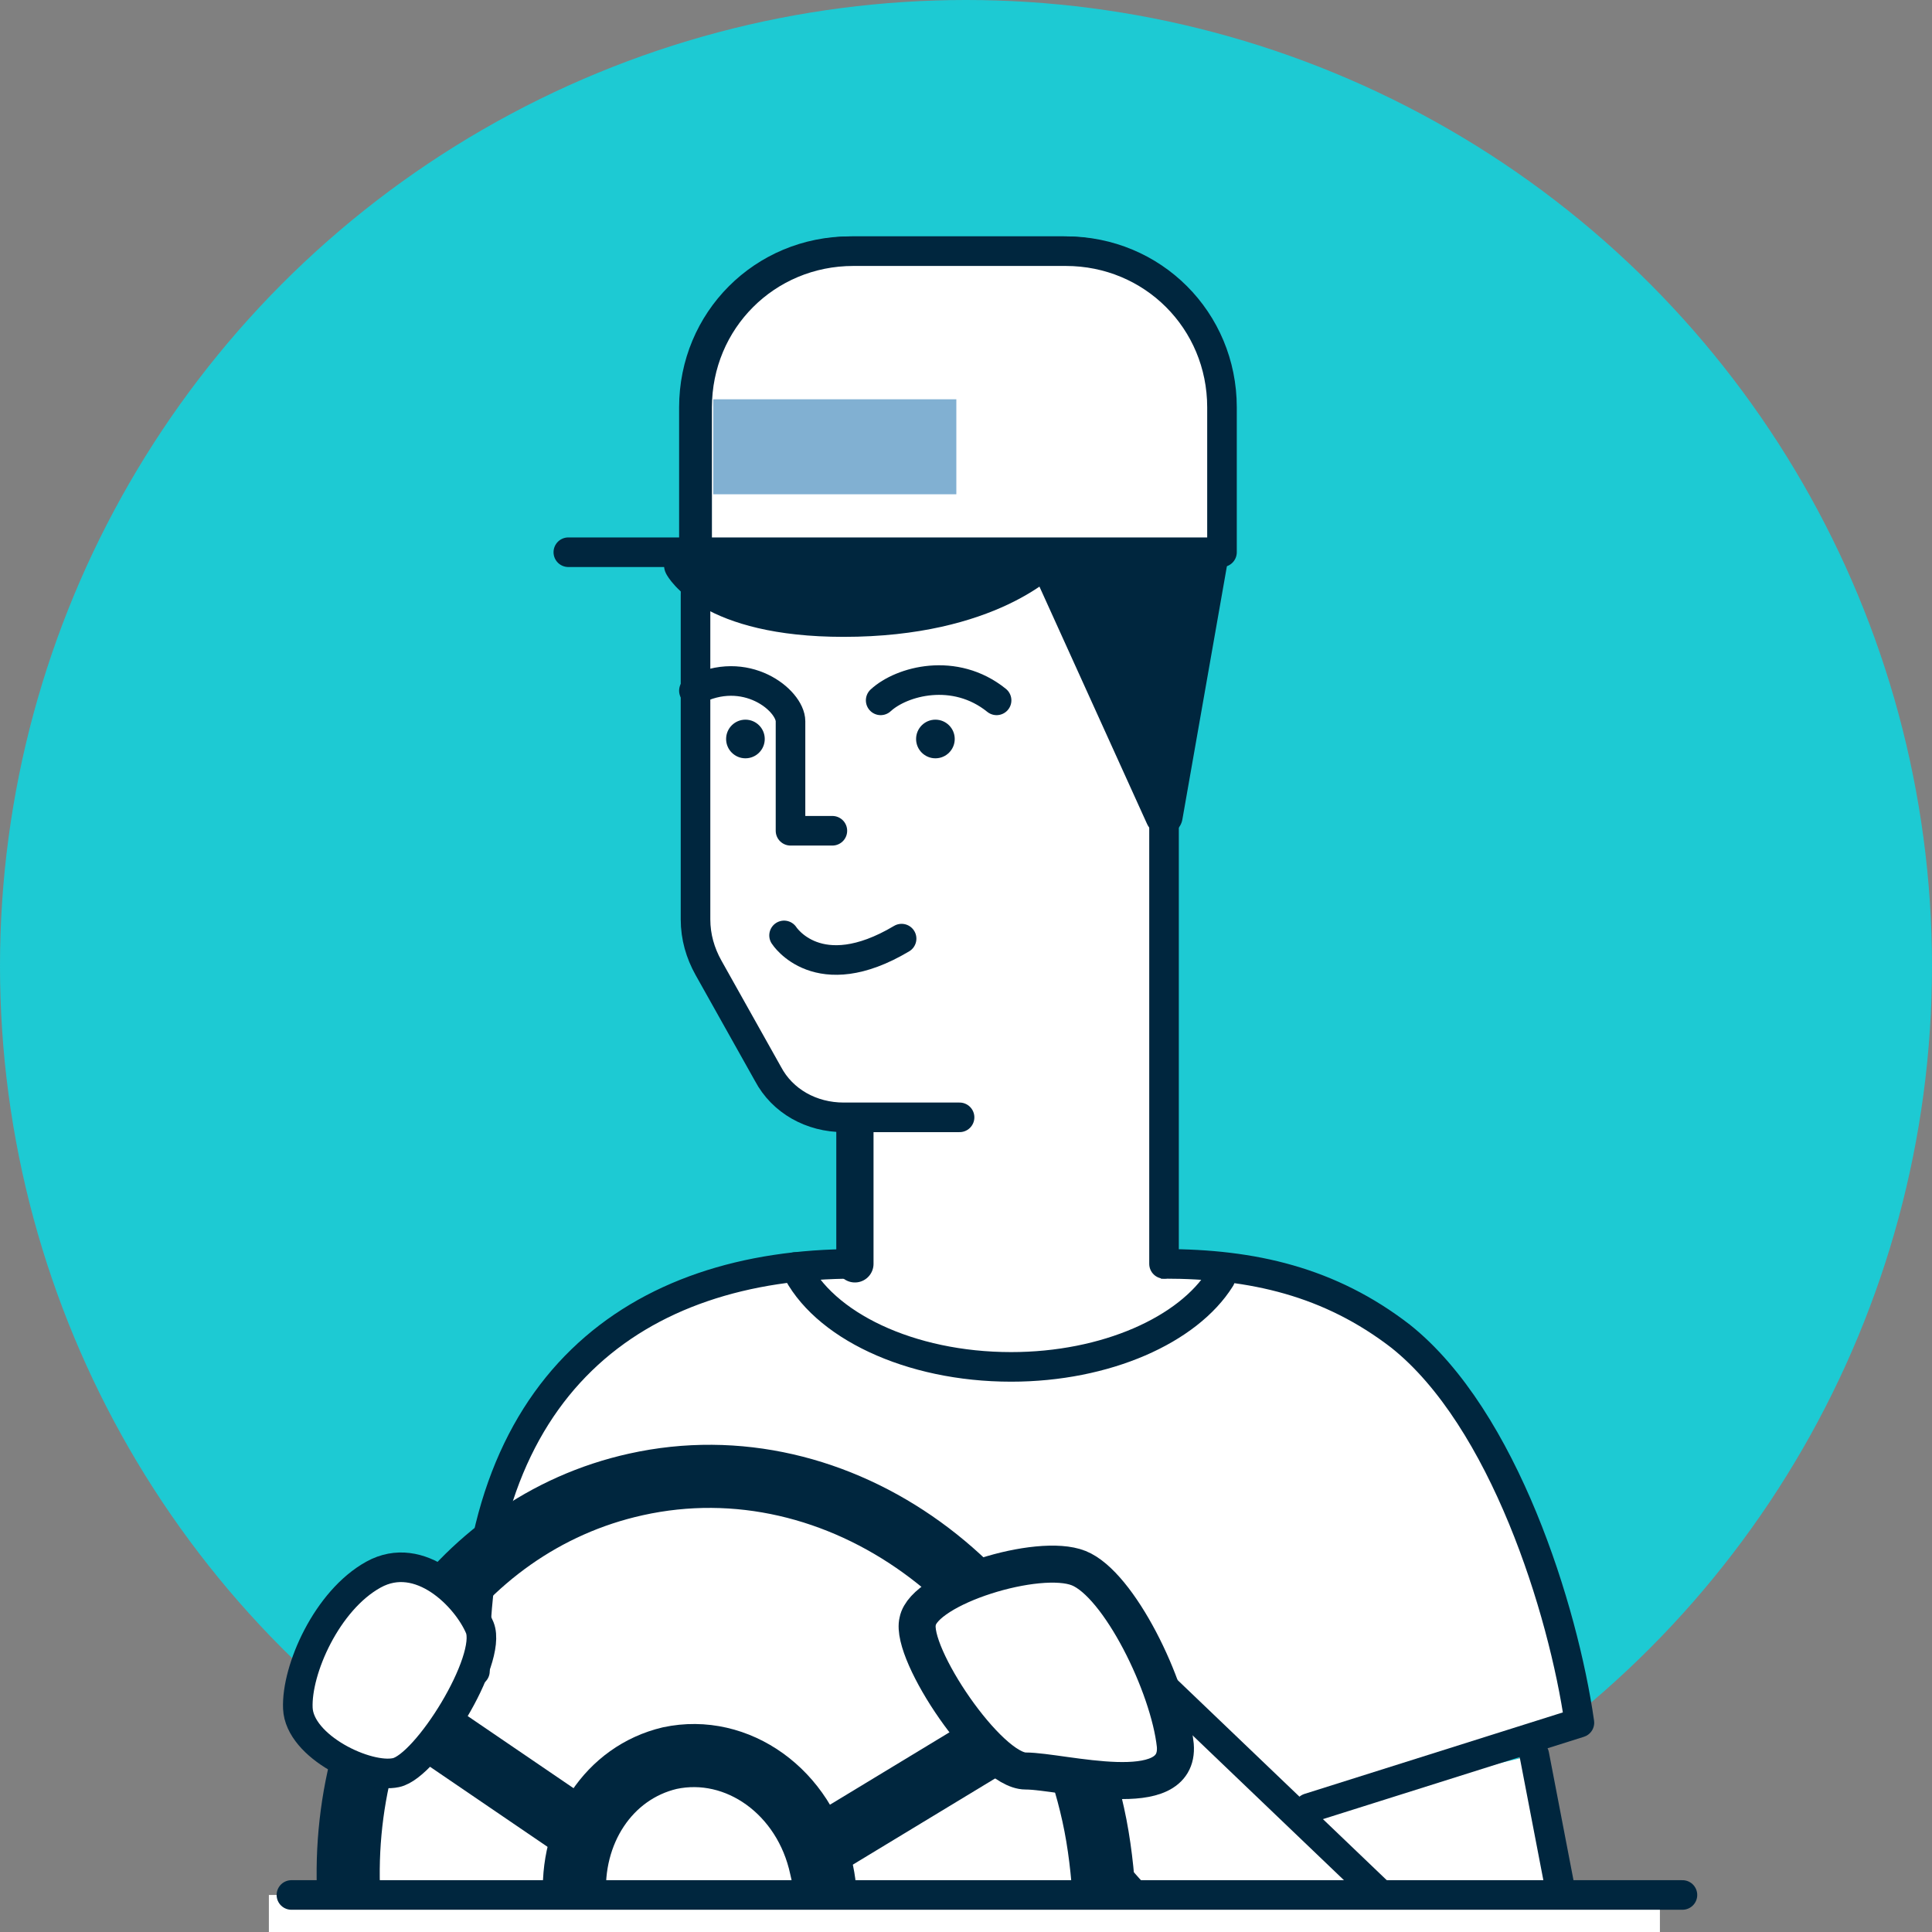 <svg enable-background="new 0 0 120 120" viewBox="0 0 120 120" xmlns="http://www.w3.org/2000/svg"><rect x="0" y="0" width="120" height="120" fill="#808080" stroke="none"/><circle cx="60" cy="60" fill="#1dcad3" r="60"/><path d="m31.5 92.3s-1.9 6.1-1.9 6.5-2.1 2.6-2.1 2.6-3 3.7-3.5 4.3c-.4.6-1.8 5.7-1.8 5.7s-.6 6.6-.1 7 30.7.7 35.4 1 27.1-1 27.1-1l.4-9.9" fill="#fff"/><path d="m95.3 109 2 10.4-25.6-.3-3.3-3.7" style="fill:#fff;stroke:#00263e;stroke-width:1.838;stroke-linecap:round;stroke-linejoin:round;stroke-miterlimit:10"/><path d="m29.5 103.8c-.2-17.8 10-25.3 23.6-25.3h19.2c5.5 0 10.3 1.1 14.7 4.5 6.4 5.1 10.1 17 11.1 24l-16.8 5.3" style="fill:#fff;stroke:#00263e;stroke-width:1.838;stroke-linecap:round;stroke-linejoin:round;stroke-miterlimit:10"/><path d="m53.7 63.3h18.4v20.8h-18.4z" fill="#fff"/><path d="m53.1 70.1v8.4" style="fill:#fff;stroke:#00263e;stroke-width:2.313;stroke-linecap:round;stroke-linejoin:round;stroke-miterlimit:10"/><path d="m72.3 78.5v-41.2c0-8.3-6.8-15.1-15-14.9-7.9.2-14.1 6.7-14.1 14.6v17.5 2.6c0 1.1.3 2.1.8 3l3.7 6.6c.9 1.7 2.7 2.7 4.7 2.7h7.2" style="fill:#fff;stroke:#00263e;stroke-width:1.838;stroke-linecap:round;stroke-linejoin:round;stroke-miterlimit:10"/><path d="m51.7 51.6h-2.6v-6.8c0-1.3-2.8-3.6-6-1.9" style="fill:none;stroke:#00263e;stroke-width:1.838;stroke-linecap:round;stroke-linejoin:round;stroke-miterlimit:10"/><path d="m70.6 27.6 4.9 4.9-3.2 18.2-7.3-16.1s-3.5 3.8-12.6 3.8c-8.3 0-10-3.3-10-3.3 5.6 0 5.7-13.8 14-13.8s11.6 4.3 14.2 6.3z" style="fill:#00263e;stroke:#00263e;stroke-width:2.313;stroke-linecap:round;stroke-linejoin:round;stroke-miterlimit:10"/><path d="m43.1 34.3h32.6v-9c0-5.4-4.3-9.7-9.7-9.7h-13.2c-5.4 0-9.7 4.3-9.7 9.7z" style="fill:#fff;stroke:#00263e;stroke-width:1.838;stroke-linecap:round;stroke-linejoin:round;stroke-miterlimit:10"/><path d="m72.2 34.3h-36.9" style="fill:#fff;stroke:#00263e;stroke-width:1.838;stroke-linecap:round;stroke-linejoin:round;stroke-miterlimit:10"/><circle cx="58.1" cy="45.9" fill="#00263e" r="1.2"/><circle cx="46.3" cy="45.9" fill="#00263e" r="1.2"/><g stroke="#00263e" stroke-linejoin="round" stroke-miterlimit="10"><path d="m48.7 58.1s2.1 3.3 7.3.2" fill="#fff" stroke-linecap="round" stroke-width="1.838"/><path d="m70.4 103 16.2 15.5" fill="#fff" stroke-linecap="round" stroke-width="1.838"/><path d="m21.7 118.4c-.9-12.5 6.5-23.7 17.8-26.2 12.6-2.8 25.3 6.4 28.4 20.5.4 1.8.6 3.7.7 5.4" fill="none" stroke-linecap="round" stroke-width="3.92"/><path d="m35.9 119.3c-.1-.4-.2-.9-.2-1.3-.3-4.2 2.1-7.9 5.9-8.8 4.2-.9 8.4 2.1 9.4 6.8.2.8.3 1.7.2 2.5" fill="none" stroke-width="3.92"/><path d="m24.6 110.1c-1.8.4-6-1.6-6.1-4s1.8-6.7 4.7-8.3 5.8 1.4 6.6 3.3c.8 2-3.3 8.6-5.2 9z" fill="#fff" stroke-linecap="round" stroke-width="1.838"/><path d="m57 100.7c.4-2.1 7.5-4.3 10-3.3s5.6 7.3 6 11c.3 3.7-7 1.6-9.3 1.6s-7.2-7.3-6.7-9.3z" fill="#fff" stroke-linecap="round" stroke-width="2.299"/><path d="m61.1 108.6-10.4 6.3" fill="none" stroke-width="3.92"/><path d="m27.2 107.7 9.1 6.2" fill="none" stroke-width="3.92"/></g><path d="m16.7 117.7h86.4v2.4h-86.4z" fill="#fff"/><path d="m43.3 34.3h32.6v-9c0-5.4-4.3-9.7-9.7-9.7h-13.2c-5.4 0-9.7 4.3-9.7 9.7z" style="fill:#fff;stroke:#00263e;stroke-width:1.838;stroke-linecap:round;stroke-linejoin:round;stroke-miterlimit:10"/><path d="m75.8 79.4c-2 3.2-7.1 5.5-13 5.5-6.3 0-11.7-2.6-13.4-6.2" style="fill:none;stroke:#00263e;stroke-width:1.838;stroke-linecap:round;stroke-linejoin:round;stroke-miterlimit:10"/><path d="m54.7 43.5c1.3-1.2 4.6-2.1 7.2 0" style="fill:#fff;stroke:#00263e;stroke-width:1.838;stroke-linecap:round;stroke-linejoin:round;stroke-miterlimit:10"/><path d="m18.1 117.7h86.4" style="fill:none;stroke:#00263e;stroke-width:1.837;stroke-linecap:round;stroke-linejoin:round;stroke-miterlimit:10"/><path d="m44.3 24.8h15.1v5.9h-15.1z" fill="#81b0d2"/><script xmlns="" type="text/javascript" charset="utf-8" id="zm-extension"/></svg>